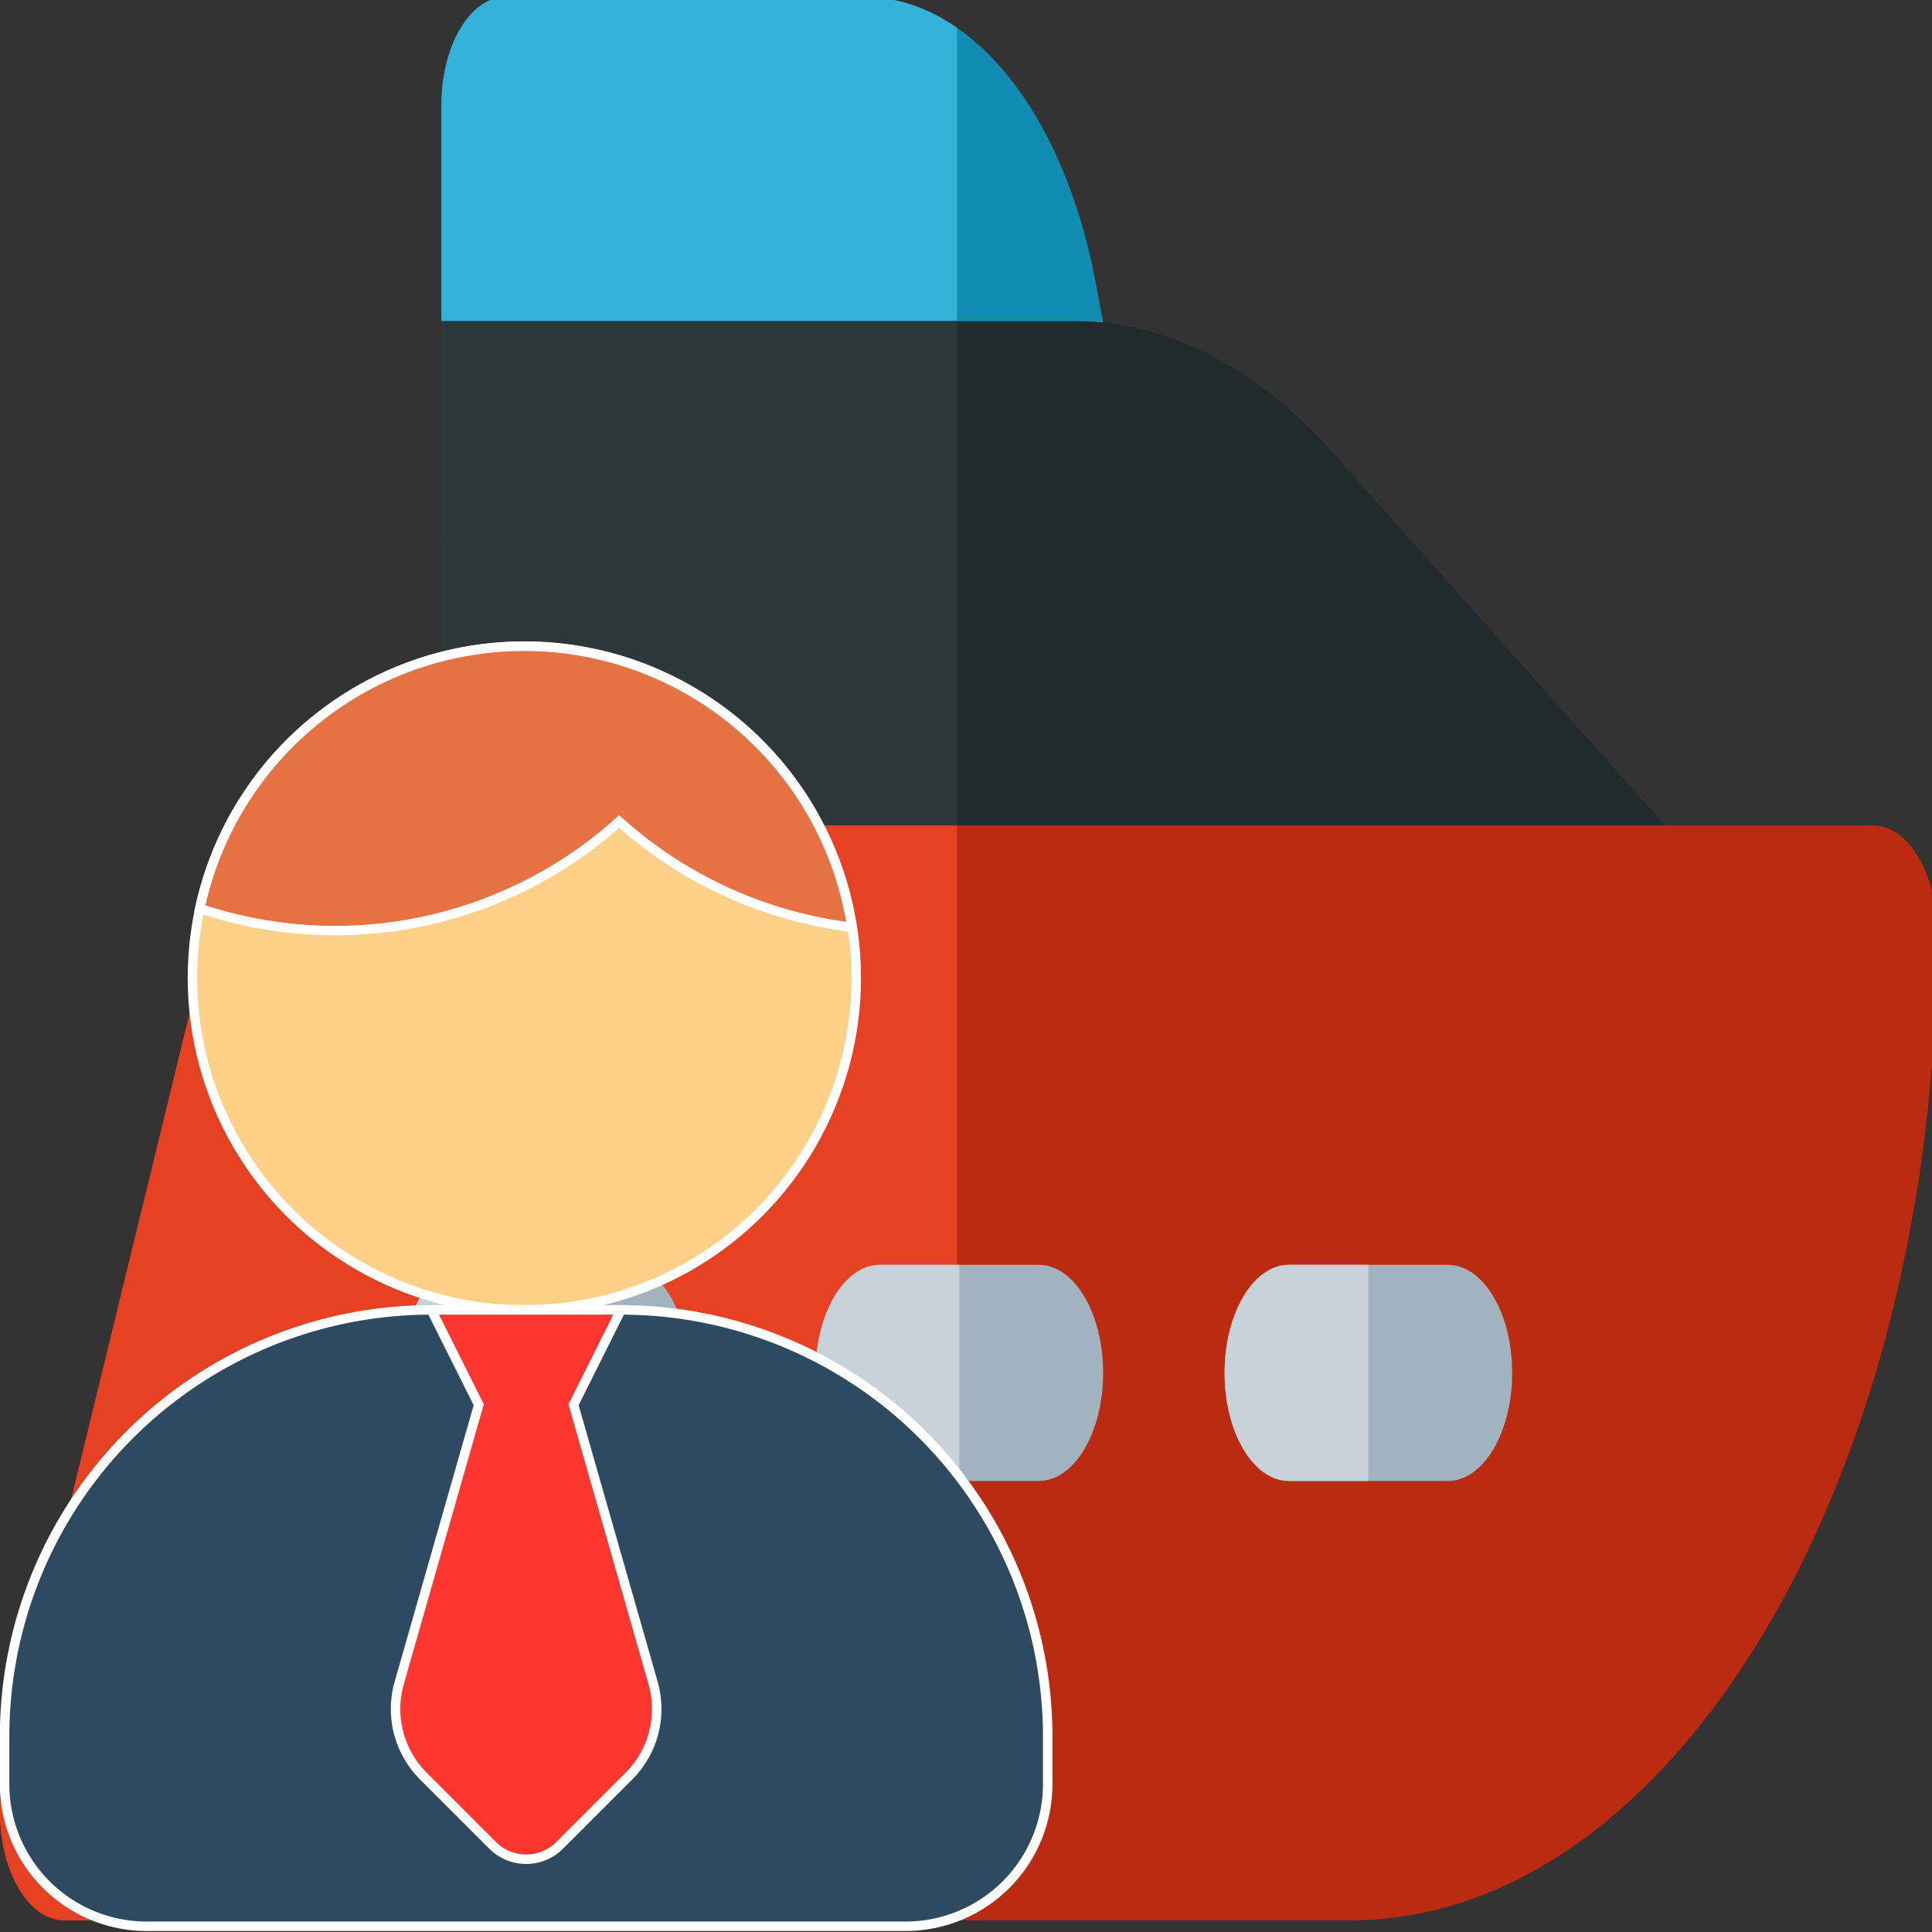<?xml version="1.0" encoding="UTF-8" standalone="no"?>
<!-- Generator: Adobe Illustrator 19.0.0, SVG Export Plug-In . SVG Version: 6.00 Build 0)  -->

<svg
   version="1.1"
   id="Layer_1"
   x="0px"
   y="0px"
   viewBox="0 0 24 24"
   xml:space="preserve"
   sodipodi:docname="shipOwners.svg"
   inkscape:version="1.2.1 (9c6d41e410, 2022-07-14)"
   width="24"
   height="24"
   xmlns:inkscape="http://www.inkscape.org/namespaces/inkscape"
   xmlns:sodipodi="http://sodipodi.sourceforge.net/DTD/sodipodi-0.dtd"
   xmlns="http://www.w3.org/2000/svg"
   xmlns:svg="http://www.w3.org/2000/svg"><rect x="0" y="0" width="24" height="24" fill="#333333" stroke="none"/><defs
   id="defs59" /><sodipodi:namedview
   id="namedview57"
   pagecolor="#ffffff"
   bordercolor="#000000"
   borderopacity="0.25"
   inkscape:showpageshadow="2"
   inkscape:pageopacity="0.0"
   inkscape:pagecheckerboard="true"
   inkscape:deskcolor="#d1d1d1"
   showgrid="false"
   inkscape:zoom="33.666667"
   inkscape:cx="12.014851"
   inkscape:cy="12.029703"
   inkscape:window-width="1920"
   inkscape:window-height="1017"
   inkscape:window-x="-8"
   inkscape:window-y="-8"
   inkscape:window-maximized="1"
   inkscape:current-layer="Layer_1" />


























<g
   id="g2873"
   style="opacity:1"><g
     id="g192"
     transform="matrix(0.047,0,0,0.079,1.0538369e-5,-8.315)"><path
       style="fill:#128cb3"
       d="M 300.535,184.659 289.63,149.825 c -8.434,-26.943 -33.068,-45.046 -61.301,-45.046 h -94.666 c -9.384,0 -16.991,7.608 -16.991,16.991 v 67.965 c 0,9.384 7.608,16.991 16.991,16.991 h 150.655 c 5.407,0 10.491,-2.572 13.693,-6.93 3.202,-4.357 4.138,-9.977 2.524,-15.137 z"
       id="path2" /><path
       style="fill:#34b2d9"
       d="m 252.932,109.623 c -7.62,-3.14 -15.941,-4.844 -24.602,-4.844 h -94.666 c -9.384,0 -16.991,7.608 -16.991,16.991 v 67.965 c 0,9.384 7.608,16.991 16.991,16.991 h 119.265 z"
       id="path4" /><path
       style="fill:#212a2d"
       d="M 444.398,237.898 352.023,176.314 C 331.845,162.863 308.361,155.752 284.11,155.752 H 116.673 v 96.283 c 0,9.384 7.608,16.991 16.991,16.991 h 300.808 c 6.917,0 13.4,-3.926 16.116,-10.288 3.257,-7.627 0.561,-16.34 -6.19,-20.84 z"
       id="path6" /><path
       style="fill:#2e373a"
       d="M 252.931,155.752 H 116.673 v 96.283 c 0,9.384 7.608,16.991 16.991,16.991 h 119.265 z"
       id="path8" /><path
       style="fill:#ba2b11"
       d="M 495.009,235.044 H 73.629 c -6.895,0 -13.107,4.167 -15.722,10.548 L 1.269,383.787 c -2.148,5.24 -1.543,11.207 1.613,15.909 3.155,4.703 8.446,7.525 14.109,7.525 h 339.823 c 85.57,0 155.186,-69.616 155.186,-155.186 0,-9.383 -7.607,-16.991 -16.991,-16.991 z"
       id="path10" /><path
       style="fill:#e64122"
       d="m 252.929,235.044 h -179.3 c -6.895,0 -13.107,4.167 -15.722,10.548 L 1.269,383.787 c -2.148,5.24 -1.543,11.207 1.613,15.909 3.155,4.703 8.446,7.525 14.109,7.525 h 235.938 z"
       id="path12" /><path
       style="fill:#a2b3bf"
       d="m 274.572,338.124 h -42.029 c -9.384,0 -16.991,-7.608 -16.991,-16.991 0,-9.384 7.608,-16.991 16.991,-16.991 h 42.029 c 9.384,0 16.991,7.607 16.991,16.991 0,9.384 -7.608,16.991 -16.991,16.991 z"
       id="path14" /><path
       style="fill:#c9d2d9"
       d="m 253.557,338.124 h -21.015 c -9.384,0 -16.991,-7.608 -16.991,-16.991 0,-9.384 7.608,-16.991 16.991,-16.991 h 21.015 z"
       id="path16" /><path
       style="fill:#a2b3bf"
       d="m 382.69,338.124 h -42.03 c -9.384,0 -16.991,-7.608 -16.991,-16.991 0,-9.384 7.608,-16.991 16.991,-16.991 h 42.029 c 9.384,0 16.991,7.607 16.991,16.991 10e-4,9.384 -7.607,16.991 -16.99,16.991 z"
       id="path18" /><path
       style="fill:#c9d2d9"
       d="M 361.675,338.124 H 340.66 c -9.384,0 -16.991,-7.608 -16.991,-16.991 0,-9.384 7.608,-16.991 16.991,-16.991 h 21.015 z"
       id="path20" /><path
       style="fill:#a2b3bf"
       d="m 165.203,338.124 h -42.029 c -9.384,0 -16.991,-7.608 -16.991,-16.991 0,-9.384 7.608,-16.991 16.991,-16.991 h 42.029 c 9.384,0 16.991,7.607 16.991,16.991 0,9.384 -7.607,16.991 -16.991,16.991 z"
       id="path22" /><path
       style="fill:#c9d2d9"
       d="m 144.188,338.124 h -21.015 c -9.384,0 -16.991,-7.608 -16.991,-16.991 0,-9.384 7.608,-16.991 16.991,-16.991 h 21.015 z"
       id="path24" /><g
       id="g26-8">
</g><g
       id="g28-1">
</g><g
       id="g30-7">
</g><g
       id="g32-6">
</g><g
       id="g34-6">
</g><g
       id="g36-4">
</g><g
       id="g38-0">
</g><g
       id="g40-0">
</g><g
       id="g42-3">
</g><g
       id="g44-3">
</g><g
       id="g46-8">
</g><g
       id="g48-0">
</g><g
       id="g50-7">
</g><g
       id="g52-4">
</g><g
       id="g54-5">
</g></g></g><g
   id="g26"
   transform="matrix(0.047,0,0,0.079,-12.959,-5.934)">
</g><g
   id="g28"
   transform="matrix(0.047,0,0,0.079,-12.959,-5.934)">
</g><g
   id="g30"
   transform="matrix(0.047,0,0,0.079,-12.959,-5.934)">
</g><g
   id="g32"
   transform="matrix(0.047,0,0,0.079,-12.959,-5.934)">
</g><g
   id="g34"
   transform="matrix(0.047,0,0,0.079,-12.959,-5.934)">
</g><g
   id="g36"
   transform="matrix(0.047,0,0,0.079,-12.959,-5.934)">
</g><g
   id="g38"
   transform="matrix(0.047,0,0,0.079,-12.959,-5.934)">
</g><g
   id="g40"
   transform="matrix(0.047,0,0,0.079,-12.959,-5.934)">
</g><g
   id="g42"
   transform="matrix(0.047,0,0,0.079,-12.959,-5.934)">
</g><g
   id="g44"
   transform="matrix(0.047,0,0,0.079,-12.959,-5.934)">
</g><g
   id="g46"
   transform="matrix(0.047,0,0,0.079,-12.959,-5.934)">
</g><g
   id="g48"
   transform="matrix(0.047,0,0,0.079,-12.959,-5.934)">
</g><g
   id="g50"
   transform="matrix(0.047,0,0,0.079,-12.959,-5.934)">
</g><g
   id="g52"
   transform="matrix(0.047,0,0,0.079,-12.959,-5.934)">
</g><g
   id="g54"
   transform="matrix(0.047,0,0,0.079,-12.959,-5.934)">
</g>
<g
   id="g4857"
   style="stroke:#ffffff;stroke-width:0.2;stroke-dasharray:none;stroke-opacity:1"
   transform="matrix(0.589,0,0,0.589,-2.888,6.259)"><g
     id="g4845"
     transform="translate(-0.038,1)"
     style="stroke:#ffffff;stroke-width:0.2;stroke-dasharray:none;stroke-opacity:1"><circle
       class="cls-2"
       cx="16"
       cy="9"
       r="7"
       id="circle264"
       style="fill:#ffd188;stroke:#ffffff;stroke-width:0.2;stroke-dasharray:none;stroke-opacity:1" /><path
       class="cls-3"
       d="M 9.156,7.534 A 8.98,8.98 0 0 0 12,8 8.955,8.955 0 0 0 18,5.7 8.975,8.975 0 0 0 22.909,7.931 6.995,6.995 0 0 0 9.156,7.534 Z"
       id="path266"
       style="fill:#e67244;stroke:#ffffff;stroke-width:0.2;stroke-dasharray:none;stroke-opacity:1" /></g><g
     id="g4849"
     style="stroke:#ffffff;stroke-width:0.2;stroke-dasharray:none;stroke-opacity:1"><path
       class="cls-1"
       d="m 18,17 h -4 a 9,9 0 0 0 -9,9 v 1 a 3,3 0 0 0 3,3 h 16 a 3,3 0 0 0 3,-3 v -1 a 9,9 0 0 0 -9,-9 z"
       id="path262"
       style="fill:#2d4a60;stroke:#ffffff;stroke-width:0.2;stroke-dasharray:none;stroke-opacity:1" /><path
       class="cls-4"
       d="m 14,17 1,2 -1.677,5.868 a 2,2 0 0 0 0.509,1.964 l 1.461,1.461 a 1,1 0 0 0 1.414,0 l 1.461,-1.461 a 2,2 0 0 0 0.509,-1.964 L 17,19 18,17 Z"
       id="path268"
       style="fill:#fd3730;stroke:#ffffff;stroke-width:0.2;stroke-dasharray:none;stroke-opacity:1" /></g></g></svg>
